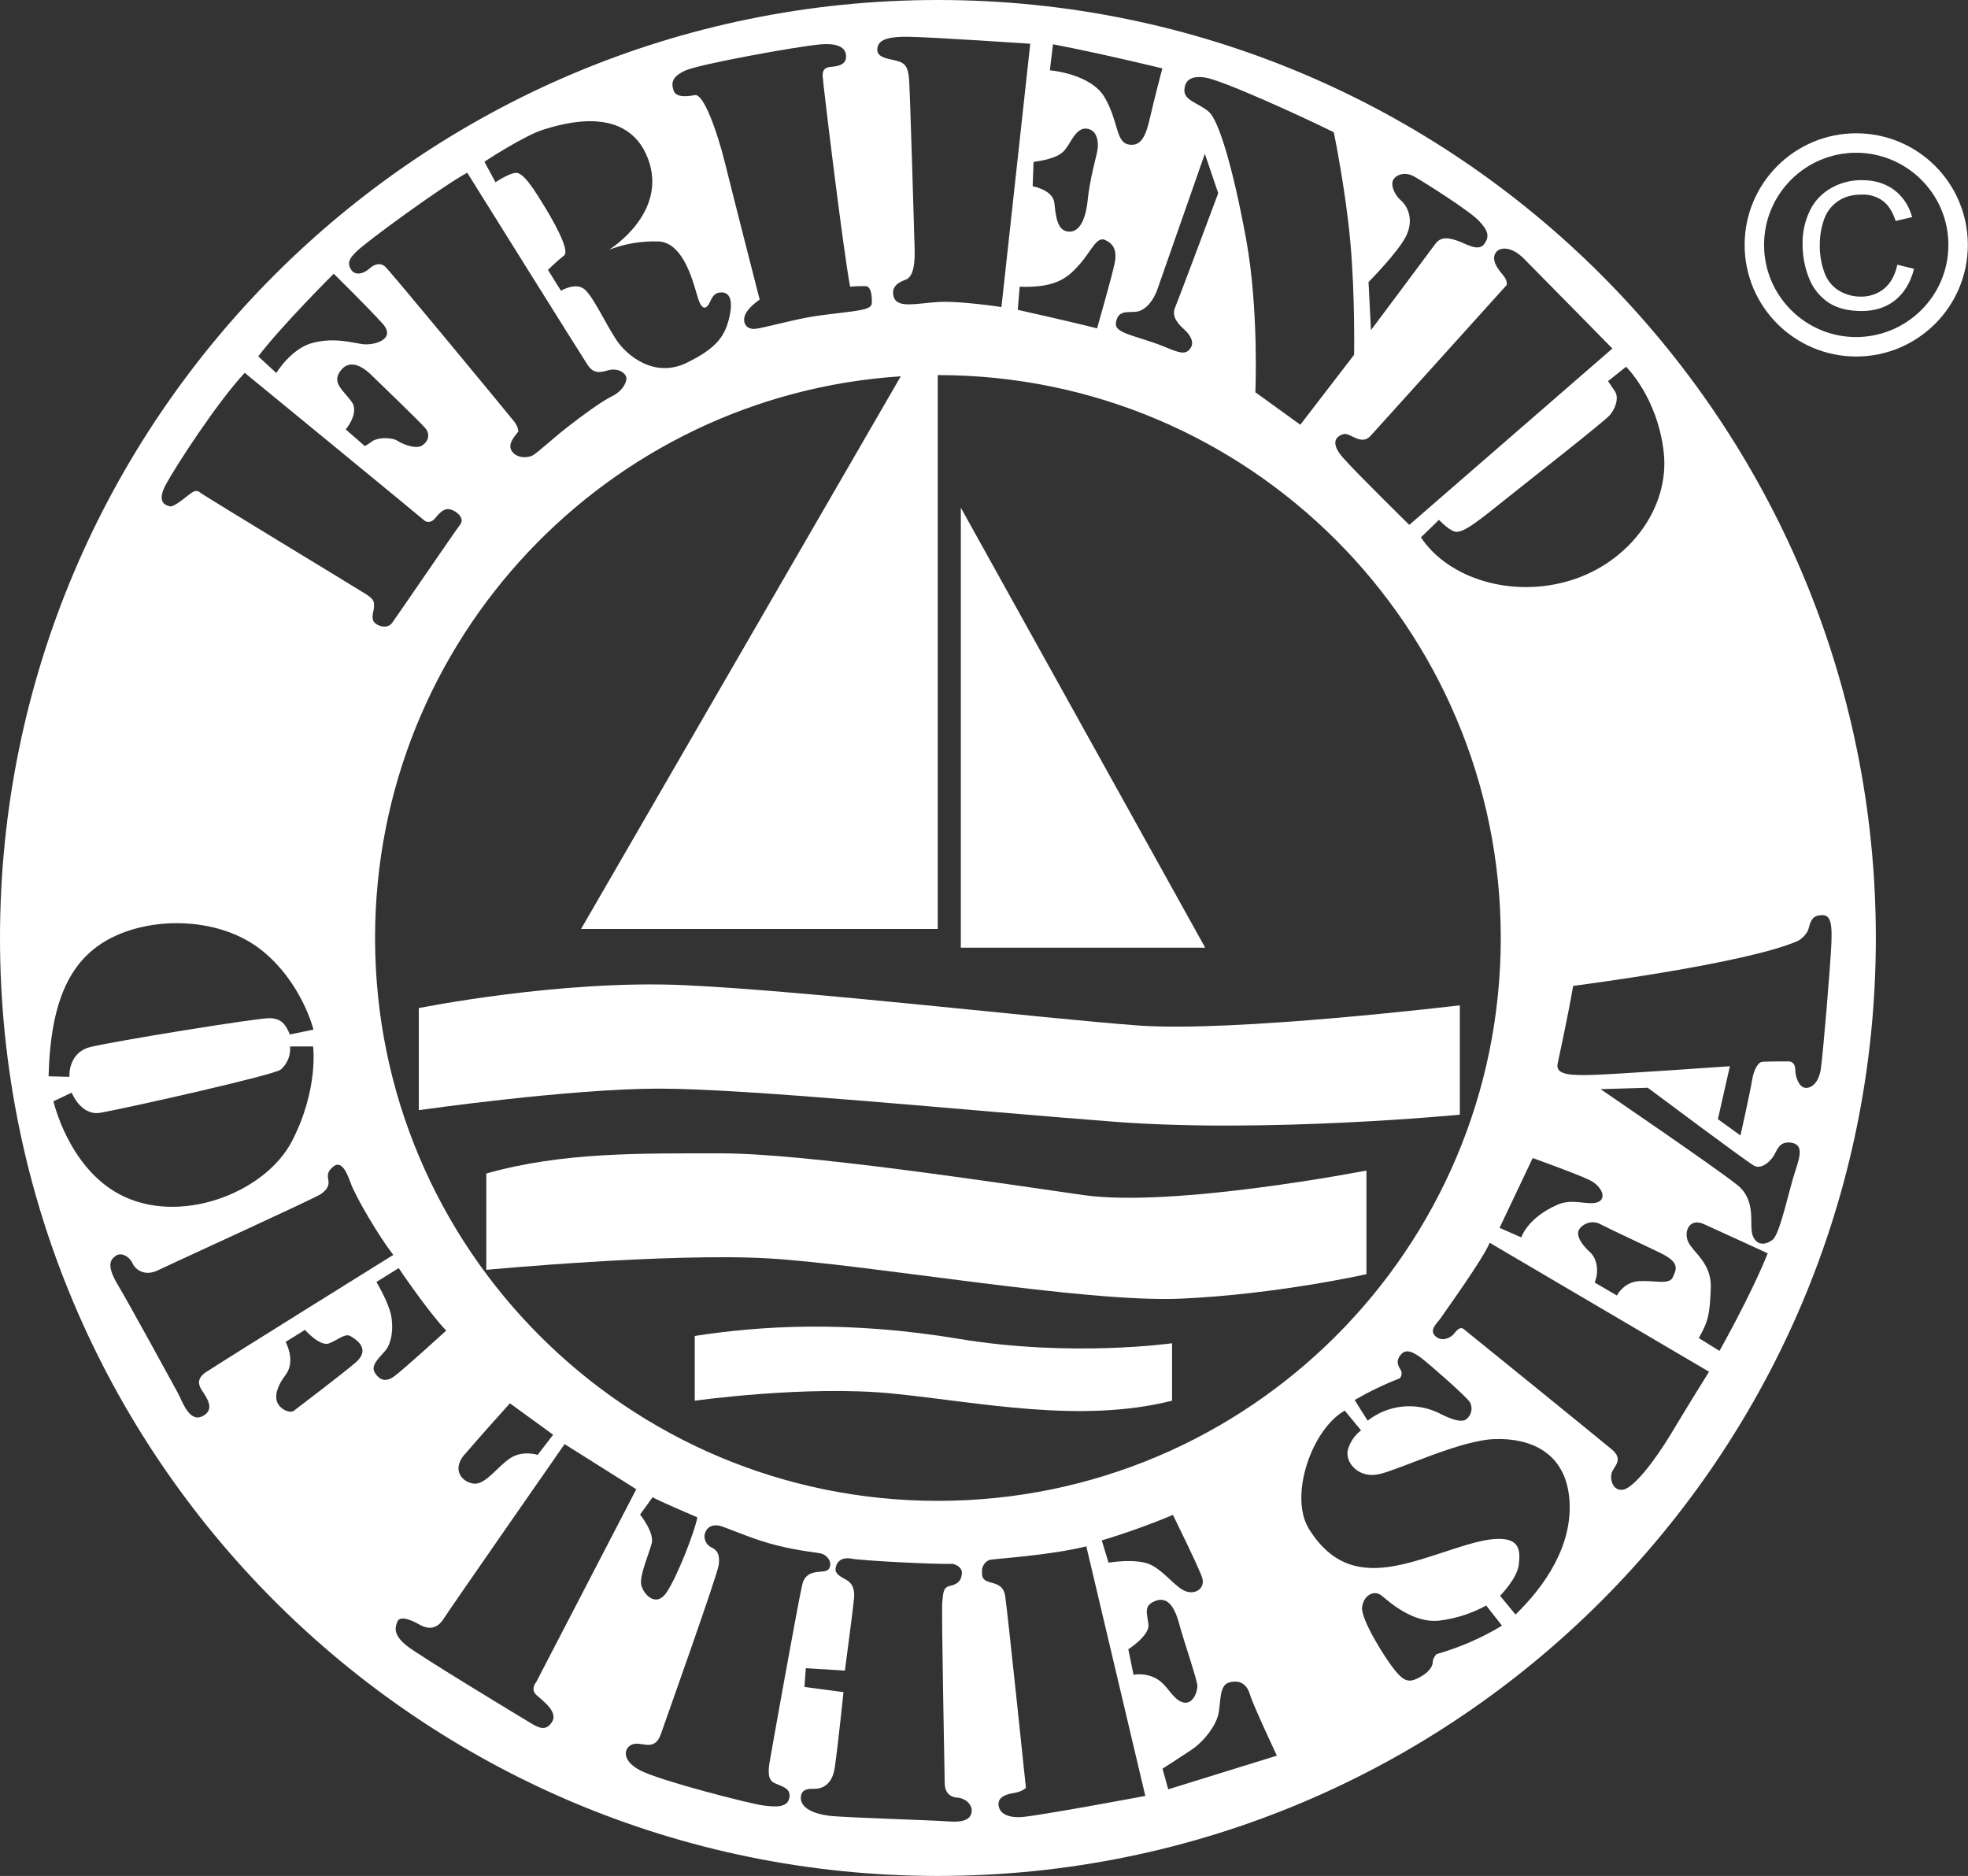 <?xml version="1.0" encoding="utf-8"?>
<!-- Generator: Adobe Illustrator 22.0.1, SVG Export Plug-In . SVG Version: 6.00 Build 0)  -->
<!DOCTYPE svg PUBLIC "-//W3C//DTD SVG 1.1//EN" "http://www.w3.org/Graphics/SVG/1.1/DTD/svg11.dtd">
<svg version="1.1" id="Layer_1" xmlns="http://www.w3.org/2000/svg" xmlns:xlink="http://www.w3.org/1999/xlink" x="0px" y="0px"
	 viewBox="0 0 1133.9 1080.8" style="enable-background:new 0 0 1133.9 1080.8;" xml:space="preserve">
<rect x="0" y="0" width="1133.9" height="1080.8" fill="#333333" stroke="none"/>
<style type="text/css">
	.st0{fill:#FFFFFF;}
</style>
<title>Friends_Of_The_Sea_</title>
<g>
	<path class="st0" d="M552.7,771.4c-64.6-10.8-115.2-7.5-152.4-1.7V807c0,0,64.6-9.1,114.3-4.1s107.7,17.4,160.7,4.1v-33.1
		C675.3,773.9,617.3,782.1,552.7,771.4z"/>
	<path class="st0" d="M655.5,590.8L655.5,590.8c-55.5-4.1-189.7-19.9-261-23.2s-153.2,13.2-153.2,13.2v58.8c0,0,87-12.4,138.4-12.4
		c51.4,0,174.8,12.4,262.6,19.1s198.8-4.1,198.8-4.1v-63C841,579.2,711,594.9,655.5,590.8z"/>
	<polygon class="st0" points="553.6,292.5 553.5,292.5 553.6,292.5 	"/>
	<path class="st0" d="M624,688.5L624,688.5c-52.2-7.5-160.7-24-207.9-24c-47.2,0-92-0.8-135.9,11.6v55.5c0,0,105.2-9.9,162.4-6.6
		c57.2,3.3,182.3,25.7,237.8,23.2s106.9-14.1,106.9-14.1v-59.7C787.2,674.4,676.2,696,624,688.5z"/>
	<polygon class="st0" points="694.4,546 553.6,292.5 553.6,546 	"/>
	<path class="st0" d="M540.4,0C241.9,0,0,242,0,540.4s241.9,540.4,540.4,540.4s540.4-242,540.4-540.4S838.9,0,540.4,0z M788.5,162.5
		L788.5,162.5c0,0,17.6-17.7,21.9-27c4.3-9.3,0.5-16.8-3.2-20s-6.1-8.8-4.5-11.8s6.7-5.1,12.3-1.9s31.5,19.5,37.1,25.4
		s6.2,9.3,2.9,13.6s-10.7-0.5-14.7-1.9c-4-1.3-9.6-3.5-13.3,1.6s-37.1,49.7-37.1,49.7L788.5,162.5L788.5,162.5L788.5,162.5z
		 M694.5,44.7c9.9,1.6,54,21.6,74,31.5c0,0,6.9,33.4,9.6,64.1h0c2.7,30.7,2.1,64.1,2.1,64.1l-31,40.3L723.3,226
		c0,0,2.1-47.2-5.3-88.1c-7.5-40.8-15.7-68.3-21.4-73.4s-14.4-6.4-14.2-12.6C682.6,47.9,684.5,43.1,694.5,44.7z M915.9,721.2
		c-4.7-4.2-8-9.4-6.1-12.8c2.7-4.1,8.2-5.4,12.5-3c5.3,2.8,23.3,11.1,34.6,16.6s8.9,9.4,6.9,13.9s-10.5,1.7-19.4,2.2
		s-12.8,8.3-12.8,8.3l-12.8-7.5C921.2,733.2,920.6,725.4,915.9,721.2z M920.3,692.7c-5.8,1.9-14.1-2.5-23,1.4s-17.5,10.5-20.8,18.8
		l-12.5-5.5l19.1-40.2c0,0,24.9,8.9,32.4,12.5l0,0C923.1,683.3,926.1,690.8,920.3,692.7z M540.4,864.7
		c-179.1,0-324.3-145.2-324.3-324.3c0-171.9,133.8-312.6,302.9-323.6L334.8,535.2h205.5V216.1c0,0,0.1,0,0.1,0
		c179.1,0,324.3,145.2,324.3,324.3C864.7,719.5,719.5,864.7,540.4,864.7z M807,789.2c-1.7-2.8-2.8-5,0-8.6s6.9-2.2,12.8,2.5
		s25.5,21.9,27.2,24.9c1.7,3.3,0.8,7.4-2.2,9.7c-3,2.2-9.4-0.3-15.8-3.6c-13.4-6.5-29.3-4.8-41,4.4l-7.5-11.9l0,0
		c8.3-4.8,17-9,26-12.5C807.7,792.8,807.9,790.8,807,789.2z M663.4,901.7c-8-4.2-24.7-1.4-24.7-1.4l-3.9-12.8
		c13.9-4.2,27.6-9.1,41-14.7c0,0,15.2,30.8,16.9,36.3s-3.3,9.7-9.2,7.8S671.4,905.8,663.4,901.7L663.4,901.7z M368.8,872.6l7.2-10
		c3,1.9,25.8,11.6,25.8,11.6c-1.4,7.8-11.4,33.8-17.7,43.2s-13.9,0.6-14.7-4.7v0c-0.8-5.3,4.4-17.2,6.1-23.5
		C377.1,882.9,368.8,872.6,368.8,872.6z M318.7,826.6l-8.9,11.6c0,0-8.6-2.8-15.8,1.9s-14.1,15.2-20.8,14.7
		c-6.7-0.6-13.3-7.8-5.5-16.9l0.1,0c7.7-9.1,26-29.4,26-29.4S312.3,821.9,318.7,826.6z M642.2,151.8c-1.6,7.7-10.1,37.4-10.1,37.4
		c-13.4-3.5-45.7-10.7-45.7-10.7l1.1-13.3c21.9,0.8,28.3-5.9,34.7-13.1s9.6-16,14.4-13.9h0C641.4,140.3,643.8,144.1,642.2,151.8z
		 M682.5,190c3.5,3.2,5.9,7.5,3.2,10.9c-2.7,3.5-5.6,2.7-14.7-1.1c-9.1-3.7-18.2-5.9-23-8c-4.8-2.1-6.1-4-4.3-8.5
		c1.9-4.5,7-3.2,11-3.7c4-0.5,9.1-4.3,12.3-13.3c3.2-9.1,27.2-77.7,27.2-77.7v0l7.7,22.7c0,0-22.4,60.1-24.8,65.7
		C674.7,182.5,679,186.8,682.5,190z M606.7,25.5c29.1,5.6,63,13.9,63,13.9s-4.8,18.2-7.2,28.8s-5.3,16.5-12.5,15
		c-7.2-1.6-5.6-13.6-13.6-27.2c-8-13.6-31.5-15.5-31.5-15.5L606.7,25.5z M595.5,93.3c5.3-0.8,13.3-2.1,17.3-6.1s6.7-13.6,13.1-13.1
		s7.2,8,6.4,12.5c-0.8,4.6-4.3,16-5.6,28.6c-1.3,12.5-5.3,19-11.5,18.2s-6.9-9.1-7.7-16.5c-0.8-7.5-12.5-9.6-12.5-9.6L595.5,93.3z
		 M505.5,27.9c0.6-4.2,4-6.9,17.9-6.7s70.2,4,70.2,4L577,176.9c0,0-24.3-3.7-36.6-2.9s-23.2,3.7-25.4-2.7c-2.1-6.4,3.5-9,6.7-10.1
		c3.2-1.1,5.6-5.6,5.3-17.1s-2.7-92.4-3.2-98c-0.5-5.6-1.1-9.1-5.9-10.7l0,0C513.2,33.8,504.7,33.8,505.5,27.9z M395.2,40.5
		c8-3.5,63-13.6,77.2-14.9c14.2-1.3,15.5,4.5,15,8c-0.5,3.5-4.3,4.5-7.5,4.8c-3.2,0.3-6.1,0.5-5.9,5.6c0.3,5.1,11.8,99.9,15.8,121.2
		c3.1-0.3,6.2-0.4,9.3-0.3c2.4,0.3,3.2,4.5,3.2,7.7c0,3.2,1.1,5.1-10.4,6.7c-11.5,1.6-20,2.1-31.2,4.5c-11.2,2.4-19.8,4.8-25.1,5.6
		c-5.3,0.8-8-3.2-6.4-7.7c1.6-4.5,8.5-9.1,8.5-9.1s-15-58.5-19.8-78c-4.8-19.5-12.6-40.6-17.4-39.8l0,0c-4.8,0.8-11.2,1.6-12.5-2.9
		C386.7,47.6,387.2,44,395.2,40.5z M313,74.7c11-3.4,48.3-14.9,60.3,16.6s-22.4,52.6-22.4,52.6c9.1-3.5,18.8-5.1,28.6-4.8
		c15.2,0.8,20.5,26.2,22.7,32.8c2.1,6.7,4.5,6.1,6.1,3.5c1.6-2.7,2.4-6.7,6.9-6.9c4.5-0.3,7.5,3.2,5.1,13.9s-6.7,17.9-24.8,26.7
		c-18.2,8.8-34.2-3.8-40.6-13.6c-6.4-9.8-13.1-24.6-18.1-28.8c-5.1-4.3-13.6,0.8-13.6,0.8l-7.5-12c0,0,5.5-5.4,9.3-8.3
		c3.7-2.9-6.9-21.4-13.1-31.2c-6.1-9.9-10.1-15.2-13.6-16.3c-3.5-1-12.8,5.3-12.8,5.3l-6.4-11.8C279.1,93.1,302.1,78.1,313,74.7z
		 M205.4,144.9c5.6-5.6,49.1-37.4,63.8-45.4c0,0,66.5,106.5,69.4,110.8c2.9,4.3,6.1,4.8,11.2,3.2s9.1,0.3,10.7,2.9
		c1.6,2.7-1.6,8.8-7.7,11.8c-6.1,2.9-18.4,12-25.9,17.9c-7.5,5.8-16.5,14.1-19.5,16s-9.3,2.1-12.3-1.9s1.1-8.5,3.5-11.5
		c0,0,0.3-2.4-2.4-5.9c-2.7-3.4-72.1-87.6-74.5-89.4c-2.4-1.9-5.6-1.6-8.8,1.3v0c-3.2,2.9-8.3,4.5-10.7,0.5
		C199.8,151.3,201.6,148.6,205.4,144.9z M210.2,257L210.2,257C210.2,257,210.2,257,210.2,257l-11-9.6c0,0,8-9.4,3.5-15.8
		c-4.5-6.4-11.5-10.7-6.9-17.4c4.5-6.7,11.2-4.8,17.9,1.6c6.6,6.4,28,27,31.2,30.7c3.2,3.7,1.9,7.8-1.6,10.1
		c-3.5,2.4-11-0.5-14.4-2.7c-3.5-2.1-11.2-1.9-14.4,0.3C213.1,255.3,211.7,256.2,210.2,257L210.2,257z M192.3,157.7
		c0,0,19.5,19.2,28,28.6c8.5,9.3-5.1,12.8-11.2,12c-6.1-0.8-16.3-4-28.8-0.8c-12.6,3.2-21.1,17.4-21.1,17.4l-10.4-9.6
		C162.7,187.1,192.3,157.7,192.3,157.7z M95.7,278.9c5.8-10.7,29.6-47.3,45.3-64.1c0,0,102.2,83.8,103.3,84.9s4,1.9,6.4-1.1
		c2.4-2.9,5.1-6.1,8.8-5.1s8.5,5.1,5.6,8.8c-2.9,3.7-36.8,53.4-39.2,56.6c-2.4,3.2-7.2,2.4-9.9,0c-2.7-2.4-0.5-6.9-0.5-9.3
		c0-2.4,0.5-4-4.5-7.2s-93.7-56.9-95.8-58.7s-4-0.5-6.7,1.6s-8.5,7-10.7,6.4h0C95.7,291.2,89.8,289.6,95.7,278.9z M64.8,540
		c24.6-12.2,62.1-11.3,85.6,7.2s30.2,46,30.2,46l-13.6,2.8c-2.5-6.1-5-9.1-11.4-9.4c-6.4-0.3-90.1,13.3-103.4,16.6l0,0
		c-13.3,3.3-12.2,17.2-12.2,17.2L28,620.1C29.1,576.9,40.2,552.2,64.8,540z M30.8,634.5l10.5-5c0,0,5.3,13.6,16.6,11.6
		c11.4-1.9,100-21.6,103.9-24.9c3.8-3.3,5.8-8.3,5.3-13.3h13.3c0,0,3.3,24.7-12.2,54.6l0,0c-15.5,29.9-65.1,49-99.5,30.5
		C39.3,672.2,30.8,634.5,30.8,634.5z M116.5,801.3c3,4.4,7.5,11.1,0,14.7s-11.4-8.6-14.1-13.6s-28-51.3-34.6-62.3
		c-6.6-11.1-4.2-14.4-1.1-16.6s7.8,0.3,9.7,4.4s7.5,7.5,14.7,3.9c5.7-2.8,90.1-41.3,93.7-43.8c3.6-2.5,5-5,4.4-8c-0.6-3-0.6-5.2,3-8
		c3.6-2.8,6.7,0.6,9.7,9.2s16.9,31.8,24.7,41.8c0,0-102,63.5-107.2,67.1l0-0.1C114,793.5,113.5,796.8,116.5,801.3z M204.8,785.1
		c-9.1,7.7-33.5,26.1-35.5,27.7s-8-0.5-9.7-5.3s1.7-11.1,4.7-15s4.7-10,0.3-19.4l11.1-6.9c0,0,8.6,9.7,13.8,7.8s9.2-6.1,12.5-4.2
		l0,0C205.3,771.8,213.9,777.3,204.8,785.1z M216.1,791.1c-2.8-4.2,1.9-8.3,5.8-12.8s5-13.6,3.3-21.1c-1.7-7.5-8.3-18.6-8.3-18.6
		l12.8-8v0c0,0,17.2,25.5,27.4,36c0,0-24.9,22.7-29.9,26.3S218.9,795.2,216.1,791.1z M318.1,992c-3.6,5.8-8,3.3-12.2,0.8
		c-4.2-2.5-64.3-38.8-71.5-44.6c-7.2-5.8-7.2-9.7-5.5-13.8c1.6-4.2,9.1-0.5,13,1.7s9.4,3.3,13.6-3.3s69.8-100.8,69.8-100.8l41.3,26
		L309,969c0,0-3.6,4.1,0,7.5h0C312.6,979.8,321.7,986.2,318.1,992z M454.8,1035.8c-1.1,5.8-8.1,5.3-15,4.4
		c-6.9-0.8-59.1-14.1-70.9-20.2s-9.1-13.9-3.9-15.2s12.2,4.5,15.8-5.8c3.6-10.3,32.4-91.2,33.3-97.3c0.8-6.1-0.8-8.6-4.2-10.2
		c-2.8-1.3-4.4-4.4-3.9-7.5c1-3.9,4.2-6.6,10.5-4.4s18,7.5,31.3,10.8s22.5,3.9,25.5,4.7s6.6,4.7,4.4,8.6c-2.2,3.9-13-1.4-15.5,9.4
		s-18,97.3-18.8,102.3s-1.1,10,2.8,11.9l0.1,0C450.1,1029.2,455.9,1030,454.8,1035.8z M559.8,1044.1c-0.5,3.1-3,6.1-13.3,5.3
		c-10.2-0.8-60.4-2.2-69-3.3c-8.6-1.1-16.1-4.4-16.1-10.2s5.5-5.3,8-5.3s10-0.8,11.6-12.5c1.7-11.6,5-43.2,5-43.2l-22.5-3l0.8-10.8
		l22.5,1.4c0,0,5-37.7,5.3-41.8c0.3-4.2-0.3-8.3-5-10.8s-6.3-4-5.5-7.2s3.5-5.7,9.1-4.7c5.5,1.1,46.3,3.3,58.2,3
		c0,0,5.8,1.1,5.3,5.8s-3.3,6.1-6.9,6.9s-3.9,3.3-4.4,9.7s1.4,100.9,1.4,103.4s0.3,8,6.9,8.9l0.1-0.1
		C557.9,1036.3,560.4,1041,559.8,1044.1z M588.3,1046.9c-9.7,0.5-13-3.6-13-7.5c0-3.9,3.9-5.6,8.9-6.4s6.9-3,6.9-3
		S580,923.6,579.1,919.2s-2.8-6.1-8.3-7.5s-5-3.9-5-6.9c0.1-2.7,1.9-5.2,4.4-6.1l0,0c2.1-0.6,34.6-2.5,55.7-7.8l34,143.8
		C660,1034.7,597.9,1046.3,588.3,1046.9z M653.1,964.9l-3-14.7c0,0,12.2-7.8,11.6-14.1s-3.1-10.8,3.6-13.6s11.1,1.9,14.1,13
		s10.5,32.4,10.5,36s-3,11.4-8.9,9.1l0,0c-5.8-2.2-8-9.4-14.4-13.3C662.6,965,657.8,964.1,653.1,964.9z M673.1,1030.9l-3.3-11.9
		c0,0,9.1-5.8,16.6-10.8s13.9-13.8,15.5-20.2s0.3-16.9,6.1-18.6v0c5.8-1.7,10.2,0.3,12.2,6.9s15.5,35.2,15.5,35.2L673.1,1030.9z
		 M827.7,953c0,0-2.2,2.2-2.2,4.7s-2.5,6.1-8,8.9s-8.3,2.5-13.9-4.4s-19.7-29.4-18.8-36.3s6.9-10,11.1-6.7s18.3,16.6,34.1,14.4l0,0
		c9.2-1.2,18.1-4.1,26.3-8.6l9.1,11.6C853.7,943.7,841,949.2,827.7,953z M873.2,930.2l-8.9-10.8c0,0,9.9-10,10.8-18
		s0.8-15.8-14.1-14.7s-37.7,11.9-57.4,15.5s-36.1-0.2-49.3-21.1c-11.9-18.9,1.4-57.6,20.5-68.4l9.4,11.4c-3.6,2.7-6.2,6.5-7.5,10.8
		c-2.2,7.2,5.8,17.2,18,14.4s46.8-19.7,66.8-20.2l0,0c20-0.6,40.4,7.5,42.7,34.4S889.8,914.1,873.2,930.2z M962.4,826.7
		c-9.2,15.2-21.3,30.8-27.4,31.6s-7.8-6.9-6.1-10.5s6.4-7.2-0.3-12.8s-83.1-67.6-85.3-69.3s-4.2,1.1-5.8,3s-6.7,4.7-10.5,1.1
		s1.1-7.5,2.8-10l0,0c2.6-3.9,24.7-34.4,28.5-43.8l126.4,74.3C984.6,790.3,971.6,811.4,962.4,826.7z M990.7,778.3l-11.9-7.4
		c5.8-10.2,6.3-14.4,6.9-28.8s-10.2-20.5-13-26.6v0c-2.8-6.1,0.8-13.9,8.9-10.3s36.9,16.9,36.9,16.9
		C1008.7,746.5,990.7,778.3,990.7,778.3z M1034.4,674.6c-3.3,9.7-8.8,36.3-13,39.6c-4.2,3.3-9.4,3.6-11.6-2.5s2.5-19.7-8.6-28.8
		s-79-55.4-79-55.4l27.2-0.8c0,0,57.1,42.7,61.2,44.9s8.9-2,11.1-5.3s3.1-8.8,10-8C1038.7,659.2,1037.7,664.9,1034.4,674.6z
		 M1042.2,534.5c1.1-4.7,2.8-7.2,7.2-7.2l0-0.1c4.4,0,6.4,2.2,5.8,16.1c-0.6,13.8-4.9,64.6-6.1,72.6c-1.2,8-5.6,11.4-9.2,10.8
		s-5.5-6.6-5.5-10.2s-1.9-5-3.9-5s-13.9,0-15.5,0.3s-4.4,3.6-5.5,10.5s-6.7,31.9-6.7,31.9l-13-9.4l6.9-30.5c0,0-67.1,4.7-79,5
		s-21.9,0.3-20.2-6.7c0,0,6.1-28,8.9-44.6c0,0,99.8-12.7,129.7-26C1036.1,542,1041.1,539.2,1042.2,534.5z M958.6,260.7
		c3.5,31.8-19.8,63.3-53.7,73.7c-33.9,10.4-70.5-1.1-86.2-24.8l10.4-10.1c0,0,6.9,7.5,10.7,6.9c3.7-0.5,8.3-3.2,23.2-15.2
		s61.4-48.3,64.6-52.1s5.3-9.9,2.9-13.6l0,0c-2.4-3.7-4-5.9-4-5.9l10.4-8.3C936.9,211.3,955.1,229,958.6,260.7z M812,302.4
		c0,0-30.2-29.6-38.2-38.7c-8-9.1-3.5-12.5,0.3-13.6l0,0c3.7-1.1,10.1,6.9,15.5,1.1c5.3-5.8,78.5-87,78.5-87s0.8-2.4-2.4-6.1
		c-3.2-3.7-6.7-8.8-3.7-12.8c2.2-3,8.8-3.5,16,3.7s51,51.8,51,51.8L812,302.4z"/>
	<path class="st0" d="M1069.5,76.8c-35.5,0-64.3,28.8-64.3,64.3c0,35.5,28.8,64.3,64.3,64.3c35.5,0,64.3-28.8,64.3-64.3c0,0,0,0,0,0
		C1133.8,105.6,1105.1,76.8,1069.5,76.8z M1122.6,141.1c0,29.3-23.8,53-53.1,53.1c-29.3,0-53.1-23.8-53.1-53.1
		c0-29.3,23.8-53.1,53.1-53.1C1098.8,88.1,1122.6,111.8,1122.6,141.1C1122.6,141.1,1122.6,141.1,1122.6,141.1z"/>
	<path class="st0" d="M1085.7,166.2L1085.7,166.2c-3.8,3.2-8.7,4.8-13.7,4.7c-4.4,0-8.6-1.2-12.4-3.4c-3.9-2.4-6.9-6.1-8.4-10.4
		c-1.9-5.2-2.8-10.7-2.7-16.2c0-4.8,0.8-9.5,2.3-14c1.4-4.4,4.2-8.2,7.9-10.8c3.8-2.7,8.4-4,14-4c4.3-0.2,8.6,1.1,12.1,3.6
		c3.2,2.4,5.7,6.3,7.4,11.6l9.5-2.2c-1.6-6.2-5.2-11.8-10.4-15.7c-5-3.7-11.1-5.6-18.4-5.6c-6.2-0.1-12.2,1.4-17.6,4.4
		c-5.3,2.9-9.7,7.4-12.4,12.9c-3,6.2-4.5,13-4.3,19.9c0,6.7,1.3,13.4,3.8,19.5c2.2,5.7,6.2,10.5,11.2,13.9
		c4.9,3.2,11.3,4.8,19.1,4.8c7.6,0,14-2.1,19.2-6.2c5.2-4.2,8.9-10.2,10.9-18.1l-9.6-2.4C1091.9,158.5,1089.4,163.1,1085.7,166.2z"
		/>
</g>
</svg>
